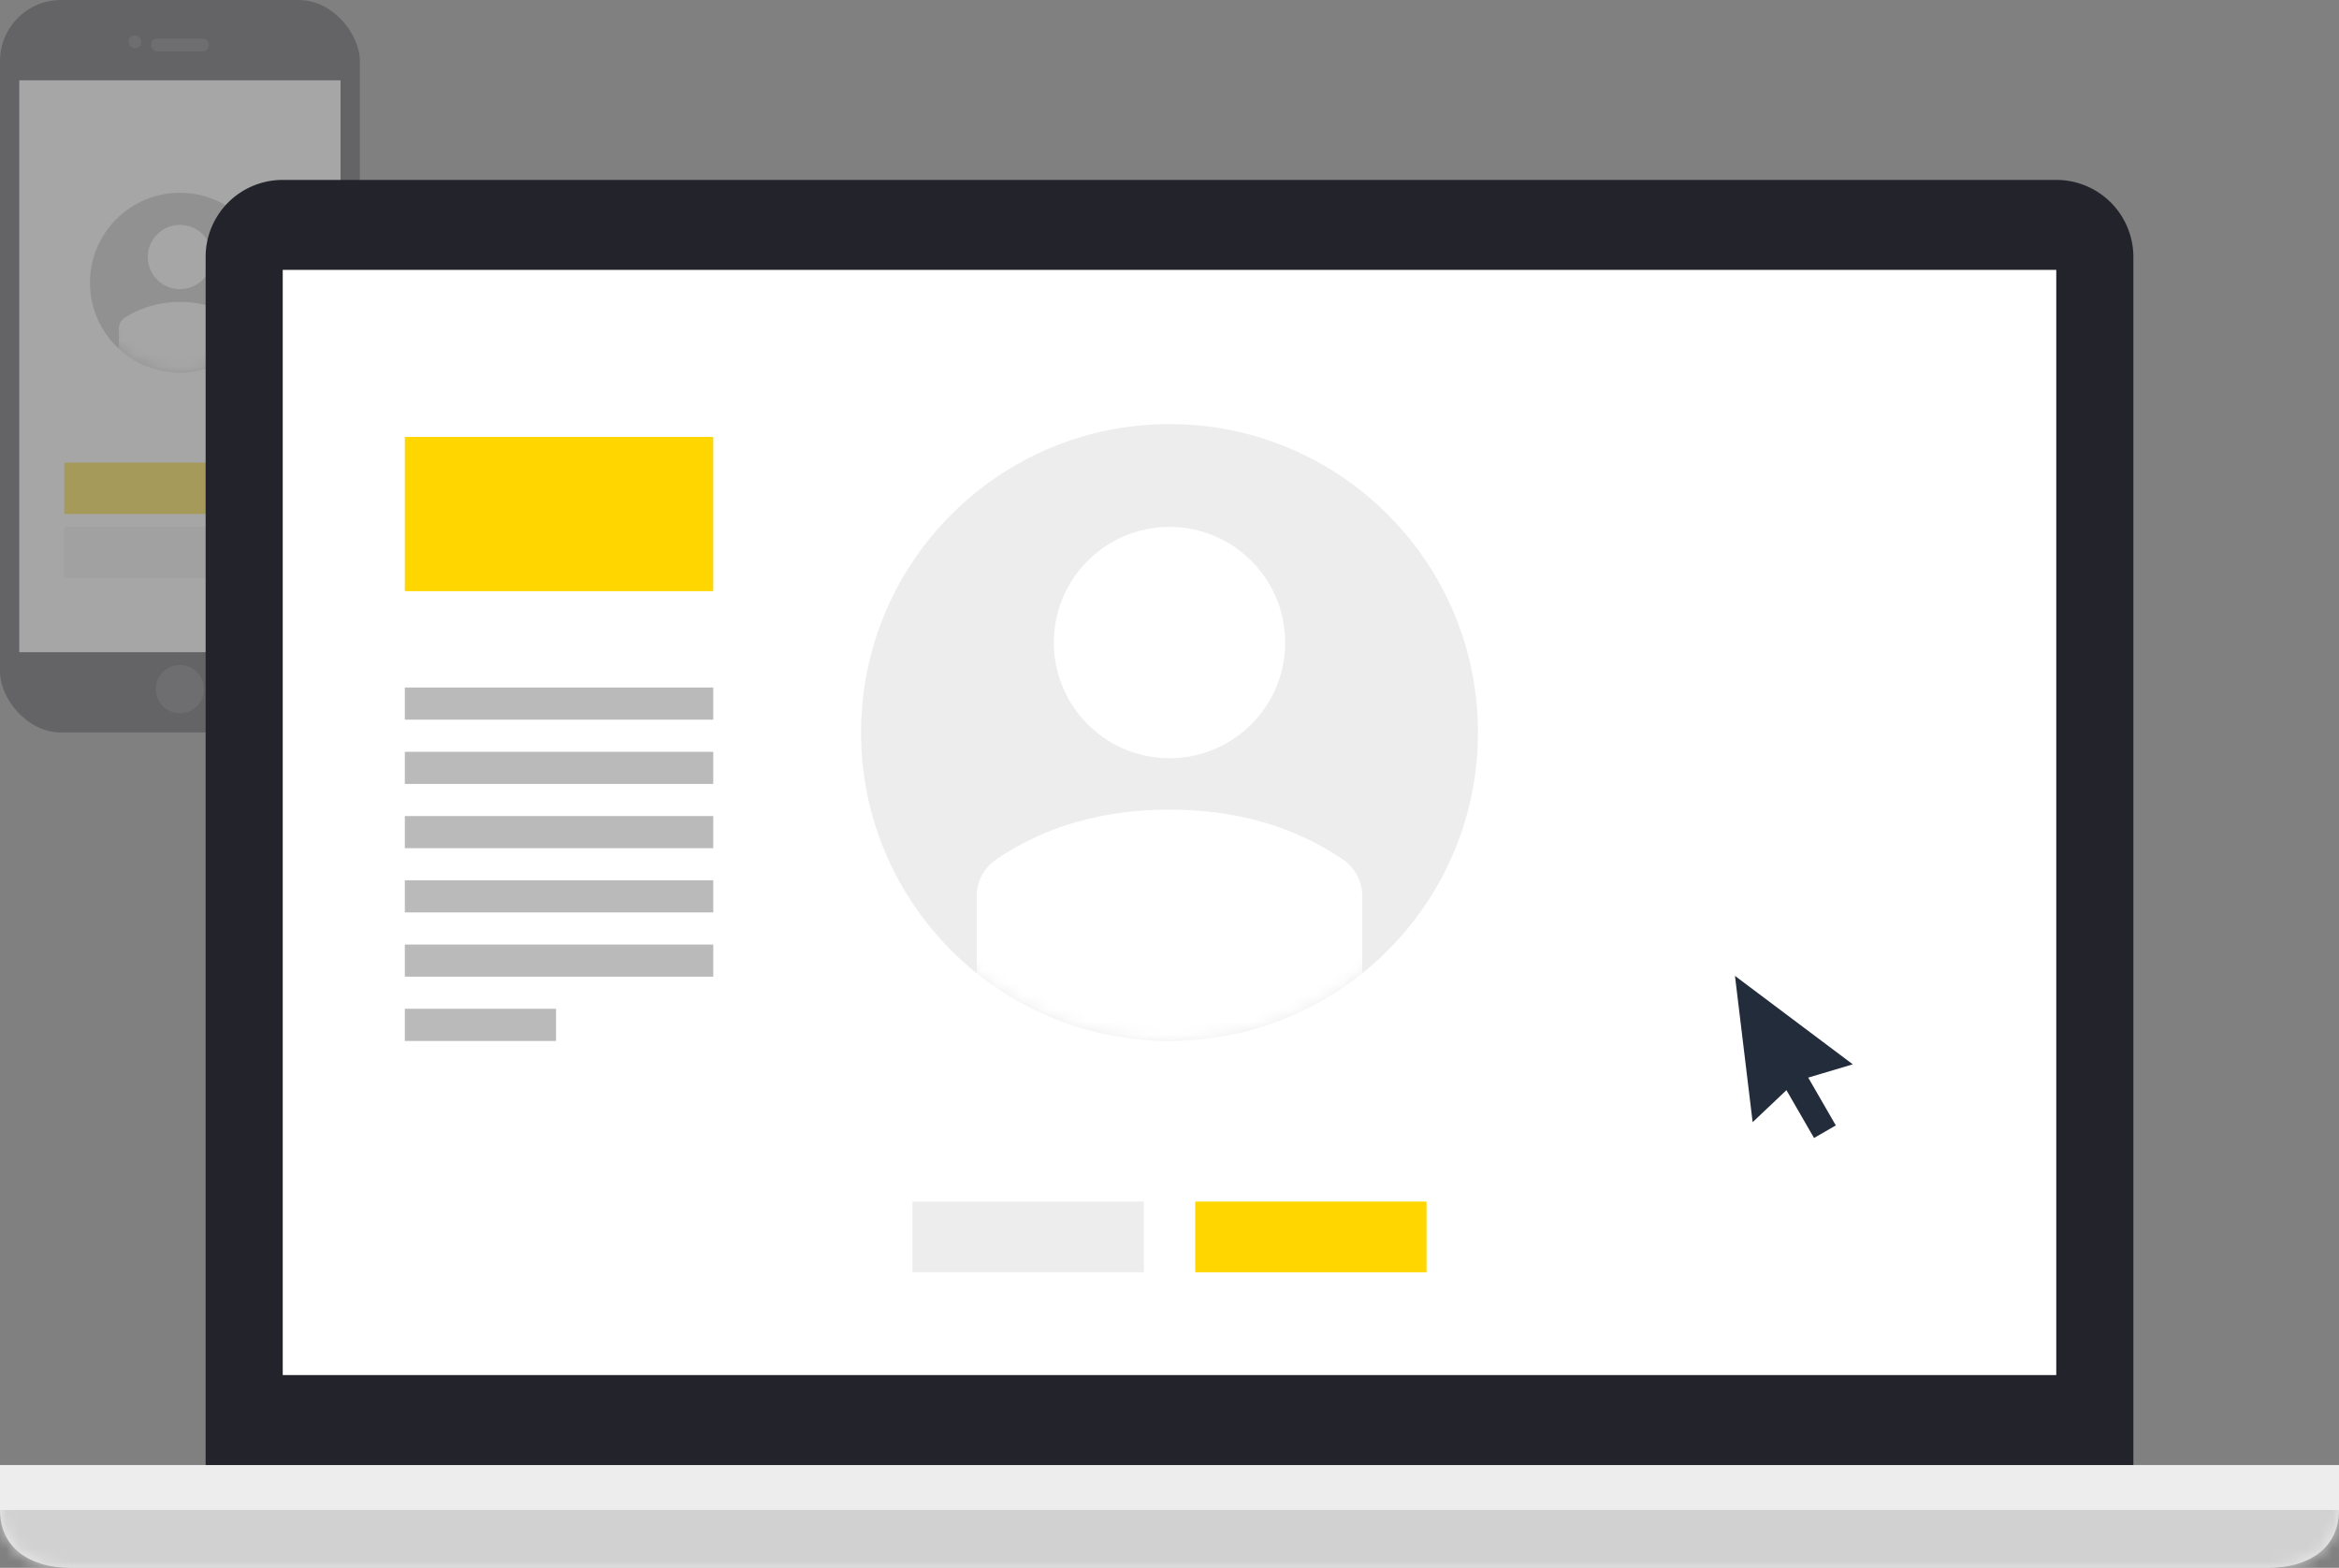 <svg xmlns="http://www.w3.org/2000/svg" xmlns:xlink="http://www.w3.org/1999/xlink" width="182" height="122" viewBox="0 0 182 122">
    <rect x="0" y="0" width="182" height="122" fill="#808080" stroke="none"/>
    <defs>
        <circle id="a" cx="7" cy="7" r="7"/>
        <path id="c" d="M5.47 8C2.449 8 0 6.538 0 3.5V.002h5.47L182 0v3.498c0 3.038-2.449 4.5-5.47 4.5L5.47 8z"/>
        <circle id="e" cx="24" cy="24" r="24"/>
    </defs>
    <g fill="none" fill-rule="evenodd">
        <g opacity=".3">
            <rect width="28" height="57" fill="#23232B" rx="4.75"/>
            <circle cx="14" cy="53.625" r="1.875" fill="#FFF" fill-opacity=".15"/>
            <rect width="4.5" height="1" x="11.75" y="3" fill="#FFF" fill-opacity=".15" rx=".5"/>
            <rect width="1" height="1" x="10" y="2.75" fill="#FFF" fill-opacity=".15" rx=".5"/>
            <path fill="#FFF" d="M1.5 6.25h25v44.5h-25z"/>
            <path fill="#EDEDED" d="M5 41h18v4H5z"/>
            <path fill="#FFD600" d="M5 36h18v4H5z"/>
            <g transform="translate(7 15)">
                <mask id="b" fill="#fff">
                    <use xlink:href="#a"/>
                </mask>
                <use fill="#BABABA" xlink:href="#a"/>
                <path fill="#FFF" d="M2.713 9.723C3.994 8.908 5.423 8.5 7 8.5s3.006.408 4.287 1.223a1 1 0 0 1 .463.844V14h-9.5v-3.433a1 1 0 0 1 .463-.844z" mask="url(#b)"/>
                <circle cx="7" cy="5" r="2.5" fill="#FFF" mask="url(#b)"/>
            </g>
        </g>
        <g transform="translate(0 114)">
            <mask id="d" fill="#fff">
                <use xlink:href="#c"/>
            </mask>
            <use fill="#EDEDED" xlink:href="#c"/>
            <path fill="#D1D1D1" d="M0 3.5h182V9H0z" mask="url(#d)"/>
        </g>
        <path fill="#23232B" d="M16 19.993A5.994 5.994 0 0 1 21.996 14h138.008A5.997 5.997 0 0 1 166 19.993V114H16V19.993z"/>
        <path fill="#FFF" d="M22 21h138v86H22z"/>
        <g>
            <path fill="#FFD600" d="M31.5 34h24v12h-24z"/>
            <path fill="#BABABA" d="M31.5 53.5h24V56h-24v-2.5zm0 5h24V61h-24v-2.5zm0 5h24V66h-24v-2.5zm0 5h24V71h-24v-2.5zm0 5h24V76h-24v-2.5zm0 5h11.765V81H31.5v-2.5z"/>
            <path fill="#EDEDED" d="M71 93.5h18V99H71z"/>
            <path fill="#FFD600" d="M93 93.5h18V99H93z"/>
            <g transform="translate(67 33)">
                <mask id="f" fill="#fff">
                    <use xlink:href="#e"/>
                </mask>
                <use fill="#EDEDED" xlink:href="#e"/>
                <path fill="#FFF" d="M10.5 33.884C14.309 31.294 18.809 30 24 30s9.692 1.295 13.5 3.884c.938.638 1.5 1.7 1.5 2.835V48H9V36.719c0-1.136.562-2.197 1.5-2.835z" mask="url(#f)"/>
                <circle cx="24" cy="17" r="9" fill="#FFF" mask="url(#f)"/>
            </g>
            <path fill="#232C3A" d="M135 75.938l1.375 11.382 2.63-2.489 2.148 3.72 1.694-.978-2.148-3.72 3.47-1.033z"/>
        </g>
    </g>
</svg>
